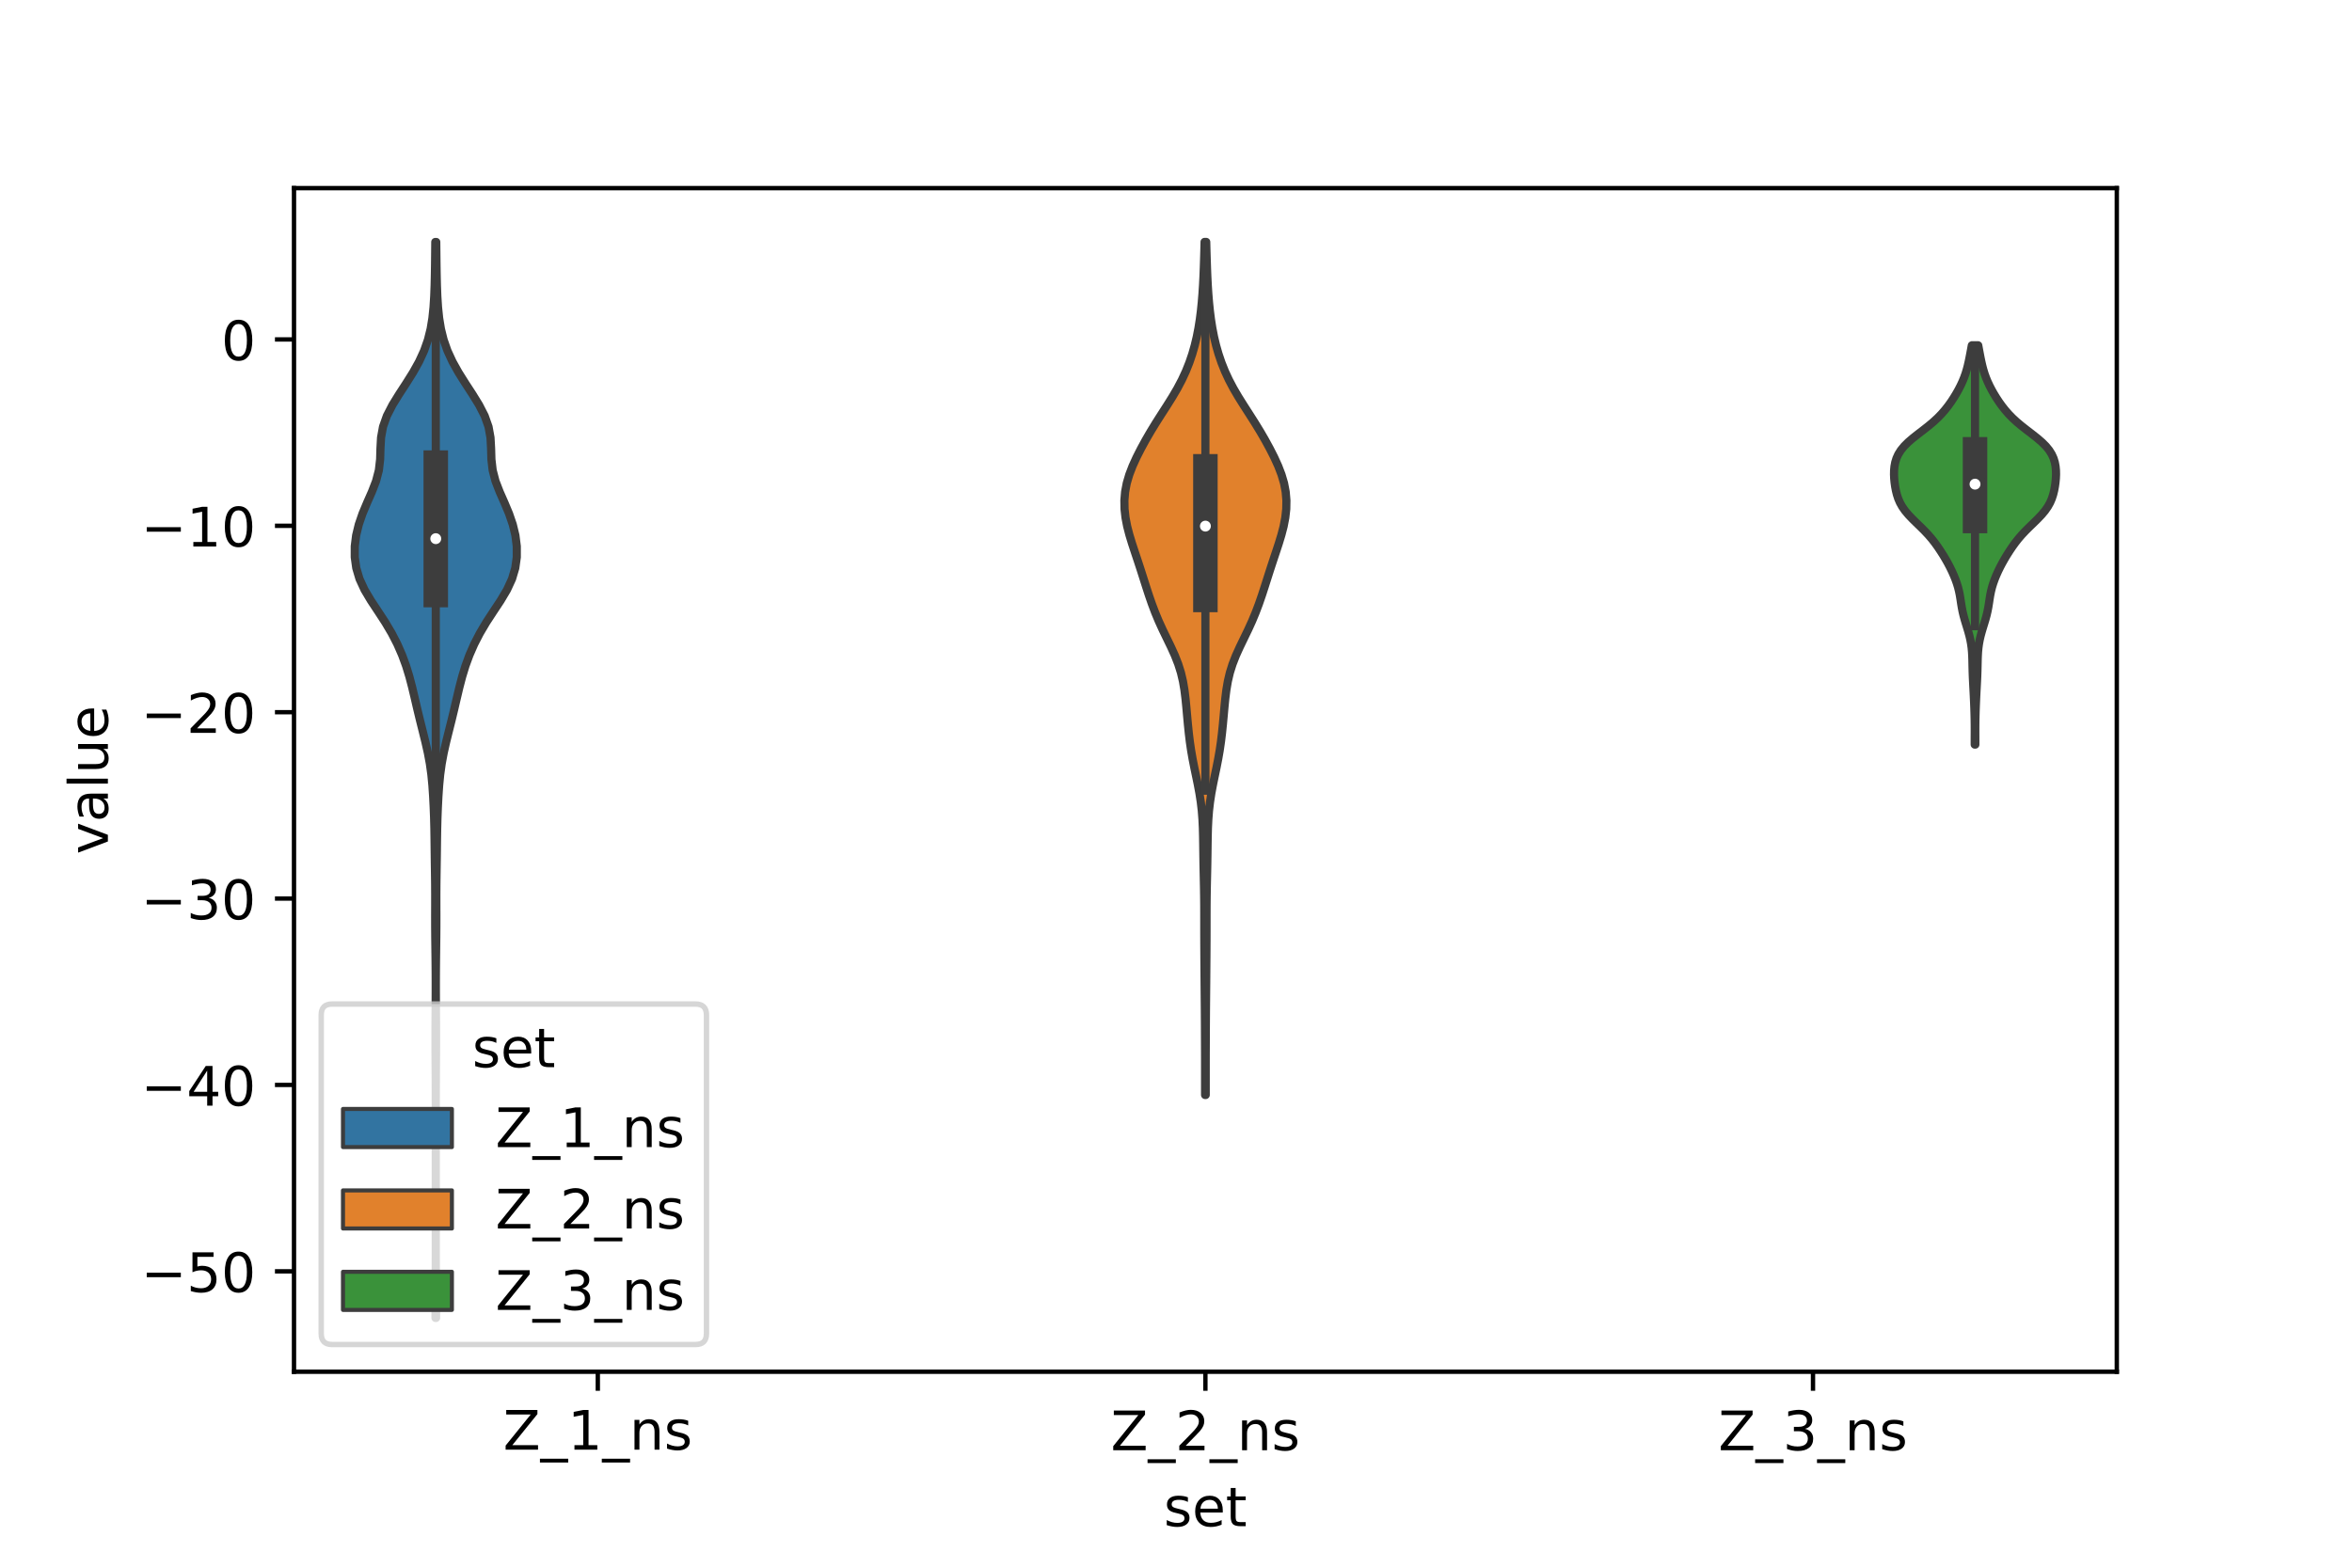 <?xml version="1.0" encoding="utf-8" standalone="no"?>
<!DOCTYPE svg PUBLIC "-//W3C//DTD SVG 1.1//EN"
  "http://www.w3.org/Graphics/SVG/1.1/DTD/svg11.dtd">
<!-- Created with matplotlib (https://matplotlib.org/) -->
<svg height="288pt" version="1.1" viewBox="0 0 432 288" width="432pt" xmlns="http://www.w3.org/2000/svg" xmlns:xlink="http://www.w3.org/1999/xlink">
 <defs>
  <style type="text/css">*{stroke-linecap:butt;stroke-linejoin:round;}</style>
 </defs>
 <g id="figure_1">
  <g id="patch_1">
   <path d="M 0 288 
L 432 288 
L 432 0 
L 0 0 
z
" style="fill:#ffffff;"/>
  </g>
  <g id="axes_1">
   <g id="patch_2">
    <path d="M 54 252 
L 388.8 252 
L 388.8 34.56 
L 54 34.56 
z
" style="fill:#ffffff;"/>
   </g>
   <g id="PolyCollection_1">
    <defs>
     <path d="M 80.096 -45.884 
L 79.984 -45.884 
L 79.989 -47.88 
L 80.001 -49.877 
L 80.016 -51.873 
L 80.027 -53.87 
L 80.035 -55.867 
L 80.038 -57.863 
L 80.039 -59.86 
L 80.04 -61.856 
L 80.04 -63.853 
L 80.04 -65.849 
L 80.04 -67.846 
L 80.04 -69.843 
L 80.04 -71.839 
L 80.04 -73.836 
L 80.04 -75.832 
L 80.04 -77.829 
L 80.04 -79.826 
L 80.04 -81.822 
L 80.039 -83.819 
L 80.037 -85.815 
L 80.033 -87.812 
L 80.024 -89.808 
L 80.012 -91.805 
L 79.997 -93.802 
L 79.986 -95.798 
L 79.984 -97.795 
L 79.992 -99.791 
L 80.005 -101.788 
L 80.018 -103.785 
L 80.026 -105.781 
L 80.026 -107.778 
L 80.017 -109.774 
L 79.998 -111.771 
L 79.973 -113.767 
L 79.948 -115.764 
L 79.932 -117.761 
L 79.929 -119.757 
L 79.934 -121.754 
L 79.935 -123.75 
L 79.923 -125.747 
L 79.896 -127.743 
L 79.865 -129.74 
L 79.838 -131.737 
L 79.815 -133.733 
L 79.784 -135.73 
L 79.733 -137.726 
L 79.657 -139.723 
L 79.556 -141.72 
L 79.421 -143.716 
L 79.23 -145.713 
L 78.954 -147.709 
L 78.583 -149.706 
L 78.132 -151.702 
L 77.637 -153.699 
L 77.136 -155.696 
L 76.655 -157.692 
L 76.189 -159.689 
L 75.716 -161.685 
L 75.195 -163.682 
L 74.585 -165.679 
L 73.851 -167.675 
L 72.976 -169.672 
L 71.947 -171.668 
L 70.764 -173.665 
L 69.461 -175.661 
L 68.139 -177.658 
L 66.951 -179.655 
L 66.03 -181.651 
L 65.437 -183.648 
L 65.16 -185.644 
L 65.161 -187.641 
L 65.412 -189.638 
L 65.895 -191.634 
L 66.58 -193.631 
L 67.416 -195.627 
L 68.298 -197.624 
L 69.071 -199.62 
L 69.591 -201.617 
L 69.821 -203.614 
L 69.88 -205.61 
L 69.989 -207.607 
L 70.35 -209.603 
L 71.057 -211.6 
L 72.082 -213.597 
L 73.313 -215.593 
L 74.615 -217.59 
L 75.868 -219.586 
L 76.981 -221.583 
L 77.898 -223.579 
L 78.599 -225.576 
L 79.096 -227.573 
L 79.423 -229.569 
L 79.629 -231.566 
L 79.754 -233.562 
L 79.831 -235.559 
L 79.878 -237.555 
L 79.909 -239.552 
L 79.931 -241.549 
L 79.952 -243.545 
L 80.128 -243.545 
L 80.128 -243.545 
L 80.149 -241.549 
L 80.171 -239.552 
L 80.202 -237.555 
L 80.249 -235.559 
L 80.326 -233.562 
L 80.451 -231.566 
L 80.657 -229.569 
L 80.984 -227.573 
L 81.481 -225.576 
L 82.182 -223.579 
L 83.099 -221.583 
L 84.212 -219.586 
L 85.465 -217.59 
L 86.767 -215.593 
L 87.998 -213.597 
L 89.023 -211.6 
L 89.73 -209.603 
L 90.091 -207.607 
L 90.2 -205.61 
L 90.259 -203.614 
L 90.489 -201.617 
L 91.009 -199.62 
L 91.782 -197.624 
L 92.664 -195.627 
L 93.5 -193.631 
L 94.185 -191.634 
L 94.668 -189.638 
L 94.919 -187.641 
L 94.92 -185.644 
L 94.643 -183.648 
L 94.05 -181.651 
L 93.129 -179.655 
L 91.941 -177.658 
L 90.619 -175.661 
L 89.316 -173.665 
L 88.133 -171.668 
L 87.104 -169.672 
L 86.229 -167.675 
L 85.495 -165.679 
L 84.885 -163.682 
L 84.364 -161.685 
L 83.891 -159.689 
L 83.425 -157.692 
L 82.944 -155.696 
L 82.443 -153.699 
L 81.948 -151.702 
L 81.497 -149.706 
L 81.126 -147.709 
L 80.85 -145.713 
L 80.659 -143.716 
L 80.524 -141.72 
L 80.423 -139.723 
L 80.347 -137.726 
L 80.296 -135.73 
L 80.265 -133.733 
L 80.242 -131.737 
L 80.215 -129.74 
L 80.184 -127.743 
L 80.157 -125.747 
L 80.145 -123.75 
L 80.146 -121.754 
L 80.151 -119.757 
L 80.148 -117.761 
L 80.132 -115.764 
L 80.107 -113.767 
L 80.082 -111.771 
L 80.063 -109.774 
L 80.054 -107.778 
L 80.054 -105.781 
L 80.062 -103.785 
L 80.075 -101.788 
L 80.088 -99.791 
L 80.096 -97.795 
L 80.094 -95.798 
L 80.083 -93.802 
L 80.068 -91.805 
L 80.056 -89.808 
L 80.047 -87.812 
L 80.043 -85.815 
L 80.041 -83.819 
L 80.04 -81.822 
L 80.04 -79.826 
L 80.04 -77.829 
L 80.04 -75.832 
L 80.04 -73.836 
L 80.04 -71.839 
L 80.04 -69.843 
L 80.04 -67.846 
L 80.04 -65.849 
L 80.04 -63.853 
L 80.04 -61.856 
L 80.041 -59.86 
L 80.042 -57.863 
L 80.045 -55.867 
L 80.053 -53.87 
L 80.064 -51.873 
L 80.079 -49.877 
L 80.091 -47.88 
L 80.096 -45.884 
z
" id="m7051d06f4c" style="stroke:#3d3d3d;stroke-width:1.5;"/>
    </defs>
    <g clip-path="url(#p178f8c57b3)">
     <use style="fill:#3274a1;stroke:#3d3d3d;stroke-width:1.5;" x="0" xlink:href="#m7051d06f4c" y="288"/>
    </g>
   </g>
   <g id="PolyCollection_2">
    <defs>
     <path d="M 221.458 -86.841 
L 221.342 -86.841 
L 221.341 -88.424 
L 221.341 -90.007 
L 221.342 -91.59 
L 221.341 -93.173 
L 221.338 -94.756 
L 221.332 -96.339 
L 221.326 -97.922 
L 221.318 -99.505 
L 221.309 -101.088 
L 221.298 -102.671 
L 221.284 -104.254 
L 221.269 -105.837 
L 221.254 -107.42 
L 221.241 -109.003 
L 221.228 -110.586 
L 221.216 -112.169 
L 221.205 -113.752 
L 221.197 -115.335 
L 221.193 -116.918 
L 221.192 -118.501 
L 221.191 -120.084 
L 221.186 -121.667 
L 221.171 -123.25 
L 221.146 -124.833 
L 221.113 -126.416 
L 221.078 -127.999 
L 221.047 -129.582 
L 221.022 -131.165 
L 221.002 -132.748 
L 220.978 -134.331 
L 220.937 -135.914 
L 220.861 -137.497 
L 220.737 -139.08 
L 220.553 -140.663 
L 220.309 -142.246 
L 220.015 -143.829 
L 219.69 -145.412 
L 219.359 -146.995 
L 219.048 -148.578 
L 218.773 -150.16 
L 218.542 -151.743 
L 218.351 -153.326 
L 218.189 -154.909 
L 218.044 -156.492 
L 217.902 -158.075 
L 217.746 -159.658 
L 217.55 -161.241 
L 217.282 -162.824 
L 216.911 -164.407 
L 216.414 -165.99 
L 215.794 -167.573 
L 215.077 -169.156 
L 214.311 -170.739 
L 213.546 -172.322 
L 212.823 -173.905 
L 212.163 -175.488 
L 211.565 -177.071 
L 211.018 -178.654 
L 210.503 -180.237 
L 209.999 -181.82 
L 209.492 -183.403 
L 208.973 -184.986 
L 208.444 -186.569 
L 207.923 -188.152 
L 207.441 -189.735 
L 207.03 -191.318 
L 206.725 -192.901 
L 206.548 -194.484 
L 206.52 -196.067 
L 206.654 -197.65 
L 206.956 -199.233 
L 207.423 -200.816 
L 208.032 -202.399 
L 208.754 -203.982 
L 209.557 -205.565 
L 210.421 -207.148 
L 211.338 -208.731 
L 212.307 -210.314 
L 213.314 -211.897 
L 214.333 -213.48 
L 215.325 -215.063 
L 216.253 -216.646 
L 217.088 -218.229 
L 217.821 -219.812 
L 218.453 -221.395 
L 218.99 -222.978 
L 219.443 -224.561 
L 219.819 -226.144 
L 220.126 -227.727 
L 220.376 -229.31 
L 220.577 -230.893 
L 220.738 -232.475 
L 220.866 -234.058 
L 220.968 -235.641 
L 221.047 -237.224 
L 221.11 -238.807 
L 221.162 -240.39 
L 221.208 -241.973 
L 221.249 -243.556 
L 221.551 -243.556 
L 221.551 -243.556 
L 221.592 -241.973 
L 221.638 -240.39 
L 221.69 -238.807 
L 221.753 -237.224 
L 221.832 -235.641 
L 221.934 -234.058 
L 222.062 -232.475 
L 222.223 -230.893 
L 222.424 -229.31 
L 222.674 -227.727 
L 222.981 -226.144 
L 223.357 -224.561 
L 223.81 -222.978 
L 224.347 -221.395 
L 224.979 -219.812 
L 225.712 -218.229 
L 226.547 -216.646 
L 227.475 -215.063 
L 228.467 -213.48 
L 229.486 -211.897 
L 230.493 -210.314 
L 231.462 -208.731 
L 232.379 -207.148 
L 233.243 -205.565 
L 234.046 -203.982 
L 234.768 -202.399 
L 235.377 -200.816 
L 235.844 -199.233 
L 236.146 -197.65 
L 236.28 -196.067 
L 236.252 -194.484 
L 236.075 -192.901 
L 235.77 -191.318 
L 235.359 -189.735 
L 234.877 -188.152 
L 234.356 -186.569 
L 233.827 -184.986 
L 233.308 -183.403 
L 232.801 -181.82 
L 232.297 -180.237 
L 231.782 -178.654 
L 231.235 -177.071 
L 230.637 -175.488 
L 229.977 -173.905 
L 229.254 -172.322 
L 228.489 -170.739 
L 227.723 -169.156 
L 227.006 -167.573 
L 226.386 -165.99 
L 225.889 -164.407 
L 225.518 -162.824 
L 225.25 -161.241 
L 225.054 -159.658 
L 224.898 -158.075 
L 224.756 -156.492 
L 224.611 -154.909 
L 224.449 -153.326 
L 224.258 -151.743 
L 224.027 -150.16 
L 223.752 -148.578 
L 223.441 -146.995 
L 223.11 -145.412 
L 222.785 -143.829 
L 222.491 -142.246 
L 222.247 -140.663 
L 222.063 -139.08 
L 221.939 -137.497 
L 221.863 -135.914 
L 221.822 -134.331 
L 221.798 -132.748 
L 221.778 -131.165 
L 221.753 -129.582 
L 221.722 -127.999 
L 221.687 -126.416 
L 221.654 -124.833 
L 221.629 -123.25 
L 221.614 -121.667 
L 221.609 -120.084 
L 221.608 -118.501 
L 221.607 -116.918 
L 221.603 -115.335 
L 221.595 -113.752 
L 221.584 -112.169 
L 221.572 -110.586 
L 221.559 -109.003 
L 221.546 -107.42 
L 221.531 -105.837 
L 221.516 -104.254 
L 221.502 -102.671 
L 221.491 -101.088 
L 221.482 -99.505 
L 221.474 -97.922 
L 221.468 -96.339 
L 221.462 -94.756 
L 221.459 -93.173 
L 221.458 -91.59 
L 221.459 -90.007 
L 221.459 -88.424 
L 221.458 -86.841 
z
" id="m937bdb9bd8" style="stroke:#3d3d3d;stroke-width:1.5;"/>
    </defs>
    <g clip-path="url(#p178f8c57b3)">
     <use style="fill:#e1812c;stroke:#3d3d3d;stroke-width:1.5;" x="0" xlink:href="#m937bdb9bd8" y="288"/>
    </g>
   </g>
   <g id="PolyCollection_3">
    <defs>
     <path d="M 362.818 -151.214 
L 362.702 -151.214 
L 362.702 -151.955 
L 362.704 -152.696 
L 362.707 -153.437 
L 362.707 -154.177 
L 362.703 -154.918 
L 362.694 -155.659 
L 362.678 -156.4 
L 362.658 -157.14 
L 362.633 -157.881 
L 362.604 -158.622 
L 362.572 -159.363 
L 362.538 -160.104 
L 362.501 -160.844 
L 362.462 -161.585 
L 362.423 -162.326 
L 362.385 -163.067 
L 362.351 -163.807 
L 362.325 -164.548 
L 362.305 -165.289 
L 362.289 -166.03 
L 362.273 -166.771 
L 362.248 -167.511 
L 362.205 -168.252 
L 362.136 -168.993 
L 362.034 -169.734 
L 361.897 -170.474 
L 361.725 -171.215 
L 361.524 -171.956 
L 361.303 -172.697 
L 361.074 -173.438 
L 360.851 -174.178 
L 360.648 -174.919 
L 360.473 -175.66 
L 360.329 -176.401 
L 360.207 -177.141 
L 360.095 -177.882 
L 359.974 -178.623 
L 359.826 -179.364 
L 359.642 -180.104 
L 359.415 -180.845 
L 359.149 -181.586 
L 358.848 -182.327 
L 358.516 -183.068 
L 358.155 -183.808 
L 357.765 -184.549 
L 357.347 -185.29 
L 356.902 -186.031 
L 356.432 -186.771 
L 355.935 -187.512 
L 355.402 -188.253 
L 354.823 -188.994 
L 354.187 -189.735 
L 353.491 -190.475 
L 352.746 -191.216 
L 351.979 -191.957 
L 351.226 -192.698 
L 350.524 -193.438 
L 349.904 -194.179 
L 349.386 -194.92 
L 348.971 -195.661 
L 348.652 -196.402 
L 348.41 -197.142 
L 348.227 -197.883 
L 348.087 -198.624 
L 347.983 -199.365 
L 347.912 -200.105 
L 347.88 -200.846 
L 347.895 -201.587 
L 347.966 -202.328 
L 348.107 -203.069 
L 348.336 -203.809 
L 348.672 -204.55 
L 349.136 -205.291 
L 349.741 -206.032 
L 350.485 -206.772 
L 351.346 -207.513 
L 352.285 -208.254 
L 353.251 -208.995 
L 354.195 -209.736 
L 355.08 -210.476 
L 355.884 -211.217 
L 356.604 -211.958 
L 357.248 -212.699 
L 357.828 -213.439 
L 358.359 -214.18 
L 358.848 -214.921 
L 359.3 -215.662 
L 359.718 -216.403 
L 360.1 -217.143 
L 360.445 -217.884 
L 360.75 -218.625 
L 361.014 -219.366 
L 361.24 -220.106 
L 361.433 -220.847 
L 361.602 -221.588 
L 361.754 -222.329 
L 361.896 -223.069 
L 362.034 -223.81 
L 362.168 -224.551 
L 363.352 -224.551 
L 363.352 -224.551 
L 363.486 -223.81 
L 363.624 -223.069 
L 363.766 -222.329 
L 363.918 -221.588 
L 364.087 -220.847 
L 364.28 -220.106 
L 364.506 -219.366 
L 364.77 -218.625 
L 365.075 -217.884 
L 365.42 -217.143 
L 365.802 -216.403 
L 366.22 -215.662 
L 366.672 -214.921 
L 367.161 -214.18 
L 367.692 -213.439 
L 368.272 -212.699 
L 368.916 -211.958 
L 369.636 -211.217 
L 370.44 -210.476 
L 371.325 -209.736 
L 372.269 -208.995 
L 373.235 -208.254 
L 374.174 -207.513 
L 375.035 -206.772 
L 375.779 -206.032 
L 376.384 -205.291 
L 376.848 -204.55 
L 377.184 -203.809 
L 377.413 -203.069 
L 377.554 -202.328 
L 377.625 -201.587 
L 377.64 -200.846 
L 377.608 -200.105 
L 377.537 -199.365 
L 377.433 -198.624 
L 377.293 -197.883 
L 377.11 -197.142 
L 376.868 -196.402 
L 376.549 -195.661 
L 376.134 -194.92 
L 375.616 -194.179 
L 374.996 -193.438 
L 374.294 -192.698 
L 373.541 -191.957 
L 372.774 -191.216 
L 372.029 -190.475 
L 371.333 -189.735 
L 370.697 -188.994 
L 370.118 -188.253 
L 369.585 -187.512 
L 369.088 -186.771 
L 368.618 -186.031 
L 368.173 -185.29 
L 367.755 -184.549 
L 367.365 -183.808 
L 367.004 -183.068 
L 366.672 -182.327 
L 366.371 -181.586 
L 366.105 -180.845 
L 365.878 -180.104 
L 365.694 -179.364 
L 365.546 -178.623 
L 365.425 -177.882 
L 365.313 -177.141 
L 365.191 -176.401 
L 365.047 -175.66 
L 364.872 -174.919 
L 364.669 -174.178 
L 364.446 -173.438 
L 364.217 -172.697 
L 363.996 -171.956 
L 363.795 -171.215 
L 363.623 -170.474 
L 363.486 -169.734 
L 363.384 -168.993 
L 363.315 -168.252 
L 363.272 -167.511 
L 363.247 -166.771 
L 363.231 -166.03 
L 363.215 -165.289 
L 363.195 -164.548 
L 363.169 -163.807 
L 363.135 -163.067 
L 363.097 -162.326 
L 363.058 -161.585 
L 363.019 -160.844 
L 362.982 -160.104 
L 362.948 -159.363 
L 362.916 -158.622 
L 362.887 -157.881 
L 362.862 -157.14 
L 362.842 -156.4 
L 362.826 -155.659 
L 362.817 -154.918 
L 362.813 -154.177 
L 362.813 -153.437 
L 362.816 -152.696 
L 362.818 -151.955 
L 362.818 -151.214 
z
" id="m119369c6d6" style="stroke:#3d3d3d;stroke-width:1.5;"/>
    </defs>
    <g clip-path="url(#p178f8c57b3)">
     <use style="fill:#3a923a;stroke:#3d3d3d;stroke-width:1.5;" x="0" xlink:href="#m119369c6d6" y="288"/>
    </g>
   </g>
   <g id="patch_3">
    <path clip-path="url(#p178f8c57b3)" d="M 109.8 62.359 
L 109.8 62.359 
L 109.8 62.359 
L 109.8 62.359 
z
" style="fill:#3274a1;stroke:#3d3d3d;stroke-linejoin:miter;stroke-width:0.75;"/>
   </g>
   <g id="patch_4">
    <path clip-path="url(#p178f8c57b3)" d="M 109.8 62.359 
L 109.8 62.359 
L 109.8 62.359 
L 109.8 62.359 
z
" style="fill:#e1812c;stroke:#3d3d3d;stroke-linejoin:miter;stroke-width:0.75;"/>
   </g>
   <g id="patch_5">
    <path clip-path="url(#p178f8c57b3)" d="M 109.8 62.359 
L 109.8 62.359 
L 109.8 62.359 
L 109.8 62.359 
z
" style="fill:#3a923a;stroke:#3d3d3d;stroke-linejoin:miter;stroke-width:0.75;"/>
   </g>
   <g id="matplotlib.axis_1">
    <g id="xtick_1">
     <g id="line2d_1">
      <defs>
       <path d="M 0 0 
L 0 3.5 
" id="m791aac2e9b" style="stroke:#000000;stroke-width:0.8;"/>
      </defs>
      <g>
       <use style="stroke:#000000;stroke-width:0.8;" x="109.8" xlink:href="#m791aac2e9b" y="252"/>
      </g>
     </g>
     <g id="text_1">
      <!-- Z_1_ns -->
      <g transform="translate(92.42 266.32)scale(0.1 -0.1)">
       <defs>
        <path d="M 5.609 72.906 
L 62.891 72.906 
L 62.891 65.375 
L 16.797 8.297 
L 64.016 8.297 
L 64.016 0 
L 4.5 0 
L 4.5 7.516 
L 50.594 64.594 
L 5.609 64.594 
z
" id="DejaVuSans-90"/>
        <path d="M 50.984 -16.609 
L 50.984 -23.578 
L -0.984 -23.578 
L -0.984 -16.609 
z
" id="DejaVuSans-95"/>
        <path d="M 12.406 8.297 
L 28.516 8.297 
L 28.516 63.922 
L 10.984 60.406 
L 10.984 69.391 
L 28.422 72.906 
L 38.281 72.906 
L 38.281 8.297 
L 54.391 8.297 
L 54.391 0 
L 12.406 0 
z
" id="DejaVuSans-49"/>
        <path d="M 54.891 33.016 
L 54.891 0 
L 45.906 0 
L 45.906 32.719 
Q 45.906 40.484 42.875 44.328 
Q 39.844 48.188 33.797 48.188 
Q 26.516 48.188 22.312 43.547 
Q 18.109 38.922 18.109 30.906 
L 18.109 0 
L 9.078 0 
L 9.078 54.688 
L 18.109 54.688 
L 18.109 46.188 
Q 21.344 51.125 25.703 53.562 
Q 30.078 56 35.797 56 
Q 45.219 56 50.047 50.172 
Q 54.891 44.344 54.891 33.016 
z
" id="DejaVuSans-110"/>
        <path d="M 44.281 53.078 
L 44.281 44.578 
Q 40.484 46.531 36.375 47.5 
Q 32.281 48.484 27.875 48.484 
Q 21.188 48.484 17.844 46.438 
Q 14.5 44.391 14.5 40.281 
Q 14.5 37.156 16.891 35.375 
Q 19.281 33.594 26.516 31.984 
L 29.594 31.297 
Q 39.156 29.25 43.188 25.516 
Q 47.219 21.781 47.219 15.094 
Q 47.219 7.469 41.188 3.016 
Q 35.156 -1.422 24.609 -1.422 
Q 20.219 -1.422 15.453 -0.562 
Q 10.688 0.297 5.422 2 
L 5.422 11.281 
Q 10.406 8.688 15.234 7.391 
Q 20.062 6.109 24.812 6.109 
Q 31.156 6.109 34.562 8.281 
Q 37.984 10.453 37.984 14.406 
Q 37.984 18.062 35.516 20.016 
Q 33.062 21.969 24.703 23.781 
L 21.578 24.516 
Q 13.234 26.266 9.516 29.906 
Q 5.812 33.547 5.812 39.891 
Q 5.812 47.609 11.281 51.797 
Q 16.75 56 26.812 56 
Q 31.781 56 36.172 55.266 
Q 40.578 54.547 44.281 53.078 
z
" id="DejaVuSans-115"/>
       </defs>
       <use xlink:href="#DejaVuSans-90"/>
       <use x="68.506" xlink:href="#DejaVuSans-95"/>
       <use x="118.506" xlink:href="#DejaVuSans-49"/>
       <use x="182.129" xlink:href="#DejaVuSans-95"/>
       <use x="232.129" xlink:href="#DejaVuSans-110"/>
       <use x="295.508" xlink:href="#DejaVuSans-115"/>
      </g>
     </g>
    </g>
    <g id="xtick_2">
     <g id="line2d_2">
      <g>
       <use style="stroke:#000000;stroke-width:0.8;" x="221.4" xlink:href="#m791aac2e9b" y="252"/>
      </g>
     </g>
     <g id="text_2">
      <!-- Z_2_ns -->
      <g transform="translate(204.02 266.422)scale(0.1 -0.1)">
       <defs>
        <path d="M 19.188 8.297 
L 53.609 8.297 
L 53.609 0 
L 7.328 0 
L 7.328 8.297 
Q 12.938 14.109 22.625 23.891 
Q 32.328 33.688 34.812 36.531 
Q 39.547 41.844 41.422 45.531 
Q 43.312 49.219 43.312 52.781 
Q 43.312 58.594 39.234 62.25 
Q 35.156 65.922 28.609 65.922 
Q 23.969 65.922 18.812 64.312 
Q 13.672 62.703 7.812 59.422 
L 7.812 69.391 
Q 13.766 71.781 18.938 73 
Q 24.125 74.219 28.422 74.219 
Q 39.75 74.219 46.484 68.547 
Q 53.219 62.891 53.219 53.422 
Q 53.219 48.922 51.531 44.891 
Q 49.859 40.875 45.406 35.406 
Q 44.188 33.984 37.641 27.219 
Q 31.109 20.453 19.188 8.297 
z
" id="DejaVuSans-50"/>
       </defs>
       <use xlink:href="#DejaVuSans-90"/>
       <use x="68.506" xlink:href="#DejaVuSans-95"/>
       <use x="118.506" xlink:href="#DejaVuSans-50"/>
       <use x="182.129" xlink:href="#DejaVuSans-95"/>
       <use x="232.129" xlink:href="#DejaVuSans-110"/>
       <use x="295.508" xlink:href="#DejaVuSans-115"/>
      </g>
     </g>
    </g>
    <g id="xtick_3">
     <g id="line2d_3">
      <g>
       <use style="stroke:#000000;stroke-width:0.8;" x="333" xlink:href="#m791aac2e9b" y="252"/>
      </g>
     </g>
     <g id="text_3">
      <!-- Z_3_ns -->
      <g transform="translate(315.62 266.422)scale(0.1 -0.1)">
       <defs>
        <path d="M 40.578 39.312 
Q 47.656 37.797 51.625 33 
Q 55.609 28.219 55.609 21.188 
Q 55.609 10.406 48.188 4.484 
Q 40.766 -1.422 27.094 -1.422 
Q 22.516 -1.422 17.656 -0.516 
Q 12.797 0.391 7.625 2.203 
L 7.625 11.719 
Q 11.719 9.328 16.594 8.109 
Q 21.484 6.891 26.812 6.891 
Q 36.078 6.891 40.938 10.547 
Q 45.797 14.203 45.797 21.188 
Q 45.797 27.641 41.281 31.266 
Q 36.766 34.906 28.719 34.906 
L 20.219 34.906 
L 20.219 43.016 
L 29.109 43.016 
Q 36.375 43.016 40.234 45.922 
Q 44.094 48.828 44.094 54.297 
Q 44.094 59.906 40.109 62.906 
Q 36.141 65.922 28.719 65.922 
Q 24.656 65.922 20.016 65.031 
Q 15.375 64.156 9.812 62.312 
L 9.812 71.094 
Q 15.438 72.656 20.344 73.438 
Q 25.25 74.219 29.594 74.219 
Q 40.828 74.219 47.359 69.109 
Q 53.906 64.016 53.906 55.328 
Q 53.906 49.266 50.438 45.094 
Q 46.969 40.922 40.578 39.312 
z
" id="DejaVuSans-51"/>
       </defs>
       <use xlink:href="#DejaVuSans-90"/>
       <use x="68.506" xlink:href="#DejaVuSans-95"/>
       <use x="118.506" xlink:href="#DejaVuSans-51"/>
       <use x="182.129" xlink:href="#DejaVuSans-95"/>
       <use x="232.129" xlink:href="#DejaVuSans-110"/>
       <use x="295.508" xlink:href="#DejaVuSans-115"/>
      </g>
     </g>
    </g>
    <g id="text_4">
     <!-- set -->
     <g transform="translate(213.759 280.378)scale(0.1 -0.1)">
      <defs>
       <path d="M 56.203 29.594 
L 56.203 25.203 
L 14.891 25.203 
Q 15.484 15.922 20.484 11.062 
Q 25.484 6.203 34.422 6.203 
Q 39.594 6.203 44.453 7.469 
Q 49.312 8.734 54.109 11.281 
L 54.109 2.781 
Q 49.266 0.734 44.188 -0.344 
Q 39.109 -1.422 33.891 -1.422 
Q 20.797 -1.422 13.156 6.188 
Q 5.516 13.812 5.516 26.812 
Q 5.516 40.234 12.766 48.109 
Q 20.016 56 32.328 56 
Q 43.359 56 49.781 48.891 
Q 56.203 41.797 56.203 29.594 
z
M 47.219 32.234 
Q 47.125 39.594 43.094 43.984 
Q 39.062 48.391 32.422 48.391 
Q 24.906 48.391 20.391 44.141 
Q 15.875 39.891 15.188 32.172 
z
" id="DejaVuSans-101"/>
       <path d="M 18.312 70.219 
L 18.312 54.688 
L 36.812 54.688 
L 36.812 47.703 
L 18.312 47.703 
L 18.312 18.016 
Q 18.312 11.328 20.141 9.422 
Q 21.969 7.516 27.594 7.516 
L 36.812 7.516 
L 36.812 0 
L 27.594 0 
Q 17.188 0 13.234 3.875 
Q 9.281 7.766 9.281 18.016 
L 9.281 47.703 
L 2.688 47.703 
L 2.688 54.688 
L 9.281 54.688 
L 9.281 70.219 
z
" id="DejaVuSans-116"/>
      </defs>
      <use xlink:href="#DejaVuSans-115"/>
      <use x="52.1" xlink:href="#DejaVuSans-101"/>
      <use x="113.623" xlink:href="#DejaVuSans-116"/>
     </g>
    </g>
   </g>
   <g id="matplotlib.axis_2">
    <g id="ytick_1">
     <g id="line2d_4">
      <defs>
       <path d="M 0 0 
L -3.5 0 
" id="m9fcdc3cea4" style="stroke:#000000;stroke-width:0.8;"/>
      </defs>
      <g>
       <use style="stroke:#000000;stroke-width:0.8;" x="54" xlink:href="#m9fcdc3cea4" y="233.555"/>
      </g>
     </g>
     <g id="text_5">
      <!-- −50 -->
      <g transform="translate(25.895 237.354)scale(0.1 -0.1)">
       <defs>
        <path d="M 10.594 35.5 
L 73.188 35.5 
L 73.188 27.203 
L 10.594 27.203 
z
" id="DejaVuSans-8722"/>
        <path d="M 10.797 72.906 
L 49.516 72.906 
L 49.516 64.594 
L 19.828 64.594 
L 19.828 46.734 
Q 21.969 47.469 24.109 47.828 
Q 26.266 48.188 28.422 48.188 
Q 40.625 48.188 47.75 41.5 
Q 54.891 34.812 54.891 23.391 
Q 54.891 11.625 47.562 5.094 
Q 40.234 -1.422 26.906 -1.422 
Q 22.312 -1.422 17.547 -0.641 
Q 12.797 0.141 7.719 1.703 
L 7.719 11.625 
Q 12.109 9.234 16.797 8.062 
Q 21.484 6.891 26.703 6.891 
Q 35.156 6.891 40.078 11.328 
Q 45.016 15.766 45.016 23.391 
Q 45.016 31 40.078 35.438 
Q 35.156 39.891 26.703 39.891 
Q 22.75 39.891 18.812 39.016 
Q 14.891 38.141 10.797 36.281 
z
" id="DejaVuSans-53"/>
        <path d="M 31.781 66.406 
Q 24.172 66.406 20.328 58.906 
Q 16.5 51.422 16.5 36.375 
Q 16.5 21.391 20.328 13.891 
Q 24.172 6.391 31.781 6.391 
Q 39.453 6.391 43.281 13.891 
Q 47.125 21.391 47.125 36.375 
Q 47.125 51.422 43.281 58.906 
Q 39.453 66.406 31.781 66.406 
z
M 31.781 74.219 
Q 44.047 74.219 50.516 64.516 
Q 56.984 54.828 56.984 36.375 
Q 56.984 17.969 50.516 8.266 
Q 44.047 -1.422 31.781 -1.422 
Q 19.531 -1.422 13.062 8.266 
Q 6.594 17.969 6.594 36.375 
Q 6.594 54.828 13.062 64.516 
Q 19.531 74.219 31.781 74.219 
z
" id="DejaVuSans-48"/>
       </defs>
       <use xlink:href="#DejaVuSans-8722"/>
       <use x="83.789" xlink:href="#DejaVuSans-53"/>
       <use x="147.412" xlink:href="#DejaVuSans-48"/>
      </g>
     </g>
    </g>
    <g id="ytick_2">
     <g id="line2d_5">
      <g>
       <use style="stroke:#000000;stroke-width:0.8;" x="54" xlink:href="#m9fcdc3cea4" y="199.315"/>
      </g>
     </g>
     <g id="text_6">
      <!-- −40 -->
      <g transform="translate(25.895 203.115)scale(0.1 -0.1)">
       <defs>
        <path d="M 37.797 64.312 
L 12.891 25.391 
L 37.797 25.391 
z
M 35.203 72.906 
L 47.609 72.906 
L 47.609 25.391 
L 58.016 25.391 
L 58.016 17.188 
L 47.609 17.188 
L 47.609 0 
L 37.797 0 
L 37.797 17.188 
L 4.891 17.188 
L 4.891 26.703 
z
" id="DejaVuSans-52"/>
       </defs>
       <use xlink:href="#DejaVuSans-8722"/>
       <use x="83.789" xlink:href="#DejaVuSans-52"/>
       <use x="147.412" xlink:href="#DejaVuSans-48"/>
      </g>
     </g>
    </g>
    <g id="ytick_3">
     <g id="line2d_6">
      <g>
       <use style="stroke:#000000;stroke-width:0.8;" x="54" xlink:href="#m9fcdc3cea4" y="165.076"/>
      </g>
     </g>
     <g id="text_7">
      <!-- −30 -->
      <g transform="translate(25.895 168.876)scale(0.1 -0.1)">
       <use xlink:href="#DejaVuSans-8722"/>
       <use x="83.789" xlink:href="#DejaVuSans-51"/>
       <use x="147.412" xlink:href="#DejaVuSans-48"/>
      </g>
     </g>
    </g>
    <g id="ytick_4">
     <g id="line2d_7">
      <g>
       <use style="stroke:#000000;stroke-width:0.8;" x="54" xlink:href="#m9fcdc3cea4" y="130.837"/>
      </g>
     </g>
     <g id="text_8">
      <!-- −20 -->
      <g transform="translate(25.895 134.637)scale(0.1 -0.1)">
       <use xlink:href="#DejaVuSans-8722"/>
       <use x="83.789" xlink:href="#DejaVuSans-50"/>
       <use x="147.412" xlink:href="#DejaVuSans-48"/>
      </g>
     </g>
    </g>
    <g id="ytick_5">
     <g id="line2d_8">
      <g>
       <use style="stroke:#000000;stroke-width:0.8;" x="54" xlink:href="#m9fcdc3cea4" y="96.598"/>
      </g>
     </g>
     <g id="text_9">
      <!-- −10 -->
      <g transform="translate(25.895 100.398)scale(0.1 -0.1)">
       <use xlink:href="#DejaVuSans-8722"/>
       <use x="83.789" xlink:href="#DejaVuSans-49"/>
       <use x="147.412" xlink:href="#DejaVuSans-48"/>
      </g>
     </g>
    </g>
    <g id="ytick_6">
     <g id="line2d_9">
      <g>
       <use style="stroke:#000000;stroke-width:0.8;" x="54" xlink:href="#m9fcdc3cea4" y="62.359"/>
      </g>
     </g>
     <g id="text_10">
      <!-- 0 -->
      <g transform="translate(40.638 66.159)scale(0.1 -0.1)">
       <use xlink:href="#DejaVuSans-48"/>
      </g>
     </g>
    </g>
    <g id="text_11">
     <!-- value -->
     <g transform="translate(19.816 156.938)rotate(-90)scale(0.1 -0.1)">
      <defs>
       <path d="M 2.984 54.688 
L 12.5 54.688 
L 29.594 8.797 
L 46.688 54.688 
L 56.203 54.688 
L 35.688 0 
L 23.484 0 
z
" id="DejaVuSans-118"/>
       <path d="M 34.281 27.484 
Q 23.391 27.484 19.188 25 
Q 14.984 22.516 14.984 16.5 
Q 14.984 11.719 18.141 8.906 
Q 21.297 6.109 26.703 6.109 
Q 34.188 6.109 38.703 11.406 
Q 43.219 16.703 43.219 25.484 
L 43.219 27.484 
z
M 52.203 31.203 
L 52.203 0 
L 43.219 0 
L 43.219 8.297 
Q 40.141 3.328 35.547 0.953 
Q 30.953 -1.422 24.312 -1.422 
Q 15.922 -1.422 10.953 3.297 
Q 6 8.016 6 15.922 
Q 6 25.141 12.172 29.828 
Q 18.359 34.516 30.609 34.516 
L 43.219 34.516 
L 43.219 35.406 
Q 43.219 41.609 39.141 45 
Q 35.062 48.391 27.688 48.391 
Q 23 48.391 18.547 47.266 
Q 14.109 46.141 10.016 43.891 
L 10.016 52.203 
Q 14.938 54.109 19.578 55.047 
Q 24.219 56 28.609 56 
Q 40.484 56 46.344 49.844 
Q 52.203 43.703 52.203 31.203 
z
" id="DejaVuSans-97"/>
       <path d="M 9.422 75.984 
L 18.406 75.984 
L 18.406 0 
L 9.422 0 
z
" id="DejaVuSans-108"/>
       <path d="M 8.5 21.578 
L 8.5 54.688 
L 17.484 54.688 
L 17.484 21.922 
Q 17.484 14.156 20.5 10.266 
Q 23.531 6.391 29.594 6.391 
Q 36.859 6.391 41.078 11.031 
Q 45.312 15.672 45.312 23.688 
L 45.312 54.688 
L 54.297 54.688 
L 54.297 0 
L 45.312 0 
L 45.312 8.406 
Q 42.047 3.422 37.719 1 
Q 33.406 -1.422 27.688 -1.422 
Q 18.266 -1.422 13.375 4.438 
Q 8.5 10.297 8.5 21.578 
z
M 31.109 56 
z
" id="DejaVuSans-117"/>
      </defs>
      <use xlink:href="#DejaVuSans-118"/>
      <use x="59.18" xlink:href="#DejaVuSans-97"/>
      <use x="120.459" xlink:href="#DejaVuSans-108"/>
      <use x="148.242" xlink:href="#DejaVuSans-117"/>
      <use x="211.621" xlink:href="#DejaVuSans-101"/>
     </g>
    </g>
   </g>
   <g id="line2d_10">
    <path clip-path="url(#p178f8c57b3)" d="M 80.04 145.625 
L 80.04 50.265 
" style="fill:none;stroke:#3d3d3d;stroke-linecap:square;stroke-width:1.5;"/>
   </g>
   <g id="line2d_11">
    <path clip-path="url(#p178f8c57b3)" d="M 80.04 109.316 
L 80.04 84.987 
" style="fill:none;stroke:#3d3d3d;stroke-linecap:square;stroke-width:4.5;"/>
   </g>
   <g id="line2d_12">
    <path clip-path="url(#p178f8c57b3)" d="M 221.4 145.256 
L 221.4 49.587 
" style="fill:none;stroke:#3d3d3d;stroke-linecap:square;stroke-width:1.5;"/>
   </g>
   <g id="line2d_13">
    <path clip-path="url(#p178f8c57b3)" d="M 221.4 110.215 
L 221.4 85.67 
" style="fill:none;stroke:#3d3d3d;stroke-linecap:square;stroke-width:4.5;"/>
   </g>
   <g id="line2d_14">
    <path clip-path="url(#p178f8c57b3)" d="M 362.76 115.036 
L 362.76 63.449 
" style="fill:none;stroke:#3d3d3d;stroke-linecap:square;stroke-width:1.5;"/>
   </g>
   <g id="line2d_15">
    <path clip-path="url(#p178f8c57b3)" d="M 362.76 95.712 
L 362.76 82.544 
" style="fill:none;stroke:#3d3d3d;stroke-linecap:square;stroke-width:4.5;"/>
   </g>
   <g id="patch_6">
    <path d="M 54 252 
L 54 34.56 
" style="fill:none;stroke:#000000;stroke-linecap:square;stroke-linejoin:miter;stroke-width:0.8;"/>
   </g>
   <g id="patch_7">
    <path d="M 388.8 252 
L 388.8 34.56 
" style="fill:none;stroke:#000000;stroke-linecap:square;stroke-linejoin:miter;stroke-width:0.8;"/>
   </g>
   <g id="patch_8">
    <path d="M 54 252 
L 388.8 252 
" style="fill:none;stroke:#000000;stroke-linecap:square;stroke-linejoin:miter;stroke-width:0.8;"/>
   </g>
   <g id="patch_9">
    <path d="M 54 34.56 
L 388.8 34.56 
" style="fill:none;stroke:#000000;stroke-linecap:square;stroke-linejoin:miter;stroke-width:0.8;"/>
   </g>
   <g id="PathCollection_1">
    <defs>
     <path d="M 0 1.5 
C 0.398 1.5 0.779 1.342 1.061 1.061 
C 1.342 0.779 1.5 0.398 1.5 0 
C 1.5 -0.398 1.342 -0.779 1.061 -1.061 
C 0.779 -1.342 0.398 -1.5 0 -1.5 
C -0.398 -1.5 -0.779 -1.342 -1.061 -1.061 
C -1.342 -0.779 -1.5 -0.398 -1.5 0 
C -1.5 0.398 -1.342 0.779 -1.061 1.061 
C -0.779 1.342 -0.398 1.5 0 1.5 
z
" id="m5218138b40" style="stroke:#3d3d3d;"/>
    </defs>
    <g clip-path="url(#p178f8c57b3)">
     <use style="fill:#ffffff;stroke:#3d3d3d;" x="80.04" xlink:href="#m5218138b40" y="98.957"/>
    </g>
   </g>
   <g id="PathCollection_2">
    <g clip-path="url(#p178f8c57b3)">
     <use style="fill:#ffffff;stroke:#3d3d3d;" x="221.4" xlink:href="#m5218138b40" y="96.652"/>
    </g>
   </g>
   <g id="PathCollection_3">
    <g clip-path="url(#p178f8c57b3)">
     <use style="fill:#ffffff;stroke:#3d3d3d;" x="362.76" xlink:href="#m5218138b40" y="88.944"/>
    </g>
   </g>
   <g id="legend_1">
    <g id="patch_10">
     <path d="M 61 247 
L 127.759 247 
Q 129.759 247 129.759 245 
L 129.759 186.453 
Q 129.759 184.453 127.759 184.453 
L 61 184.453 
Q 59 184.453 59 186.453 
L 59 245 
Q 59 247 61 247 
z
" style="fill:#ffffff;opacity:0.8;stroke:#cccccc;stroke-linejoin:miter;"/>
    </g>
    <g id="text_12">
     <!-- set -->
     <g transform="translate(86.738 196.052)scale(0.1 -0.1)">
      <use xlink:href="#DejaVuSans-115"/>
      <use x="52.1" xlink:href="#DejaVuSans-101"/>
      <use x="113.623" xlink:href="#DejaVuSans-116"/>
     </g>
    </g>
    <g id="patch_11">
     <path d="M 63 210.73 
L 83 210.73 
L 83 203.73 
L 63 203.73 
z
" style="fill:#3274a1;stroke:#3d3d3d;stroke-linejoin:miter;stroke-width:0.75;"/>
    </g>
    <g id="text_13">
     <!-- Z_1_ns -->
     <g transform="translate(91 210.73)scale(0.1 -0.1)">
      <use xlink:href="#DejaVuSans-90"/>
      <use x="68.506" xlink:href="#DejaVuSans-95"/>
      <use x="118.506" xlink:href="#DejaVuSans-49"/>
      <use x="182.129" xlink:href="#DejaVuSans-95"/>
      <use x="232.129" xlink:href="#DejaVuSans-110"/>
      <use x="295.508" xlink:href="#DejaVuSans-115"/>
     </g>
    </g>
    <g id="patch_12">
     <path d="M 63 225.686 
L 83 225.686 
L 83 218.686 
L 63 218.686 
z
" style="fill:#e1812c;stroke:#3d3d3d;stroke-linejoin:miter;stroke-width:0.75;"/>
    </g>
    <g id="text_14">
     <!-- Z_2_ns -->
     <g transform="translate(91 225.686)scale(0.1 -0.1)">
      <use xlink:href="#DejaVuSans-90"/>
      <use x="68.506" xlink:href="#DejaVuSans-95"/>
      <use x="118.506" xlink:href="#DejaVuSans-50"/>
      <use x="182.129" xlink:href="#DejaVuSans-95"/>
      <use x="232.129" xlink:href="#DejaVuSans-110"/>
      <use x="295.508" xlink:href="#DejaVuSans-115"/>
     </g>
    </g>
    <g id="patch_13">
     <path d="M 63 240.642 
L 83 240.642 
L 83 233.642 
L 63 233.642 
z
" style="fill:#3a923a;stroke:#3d3d3d;stroke-linejoin:miter;stroke-width:0.75;"/>
    </g>
    <g id="text_15">
     <!-- Z_3_ns -->
     <g transform="translate(91 240.642)scale(0.1 -0.1)">
      <use xlink:href="#DejaVuSans-90"/>
      <use x="68.506" xlink:href="#DejaVuSans-95"/>
      <use x="118.506" xlink:href="#DejaVuSans-51"/>
      <use x="182.129" xlink:href="#DejaVuSans-95"/>
      <use x="232.129" xlink:href="#DejaVuSans-110"/>
      <use x="295.508" xlink:href="#DejaVuSans-115"/>
     </g>
    </g>
   </g>
  </g>
 </g>
 <defs>
  <clipPath id="p178f8c57b3">
   <rect height="217.44" width="334.8" x="54" y="34.56"/>
  </clipPath>
 </defs>
</svg>
